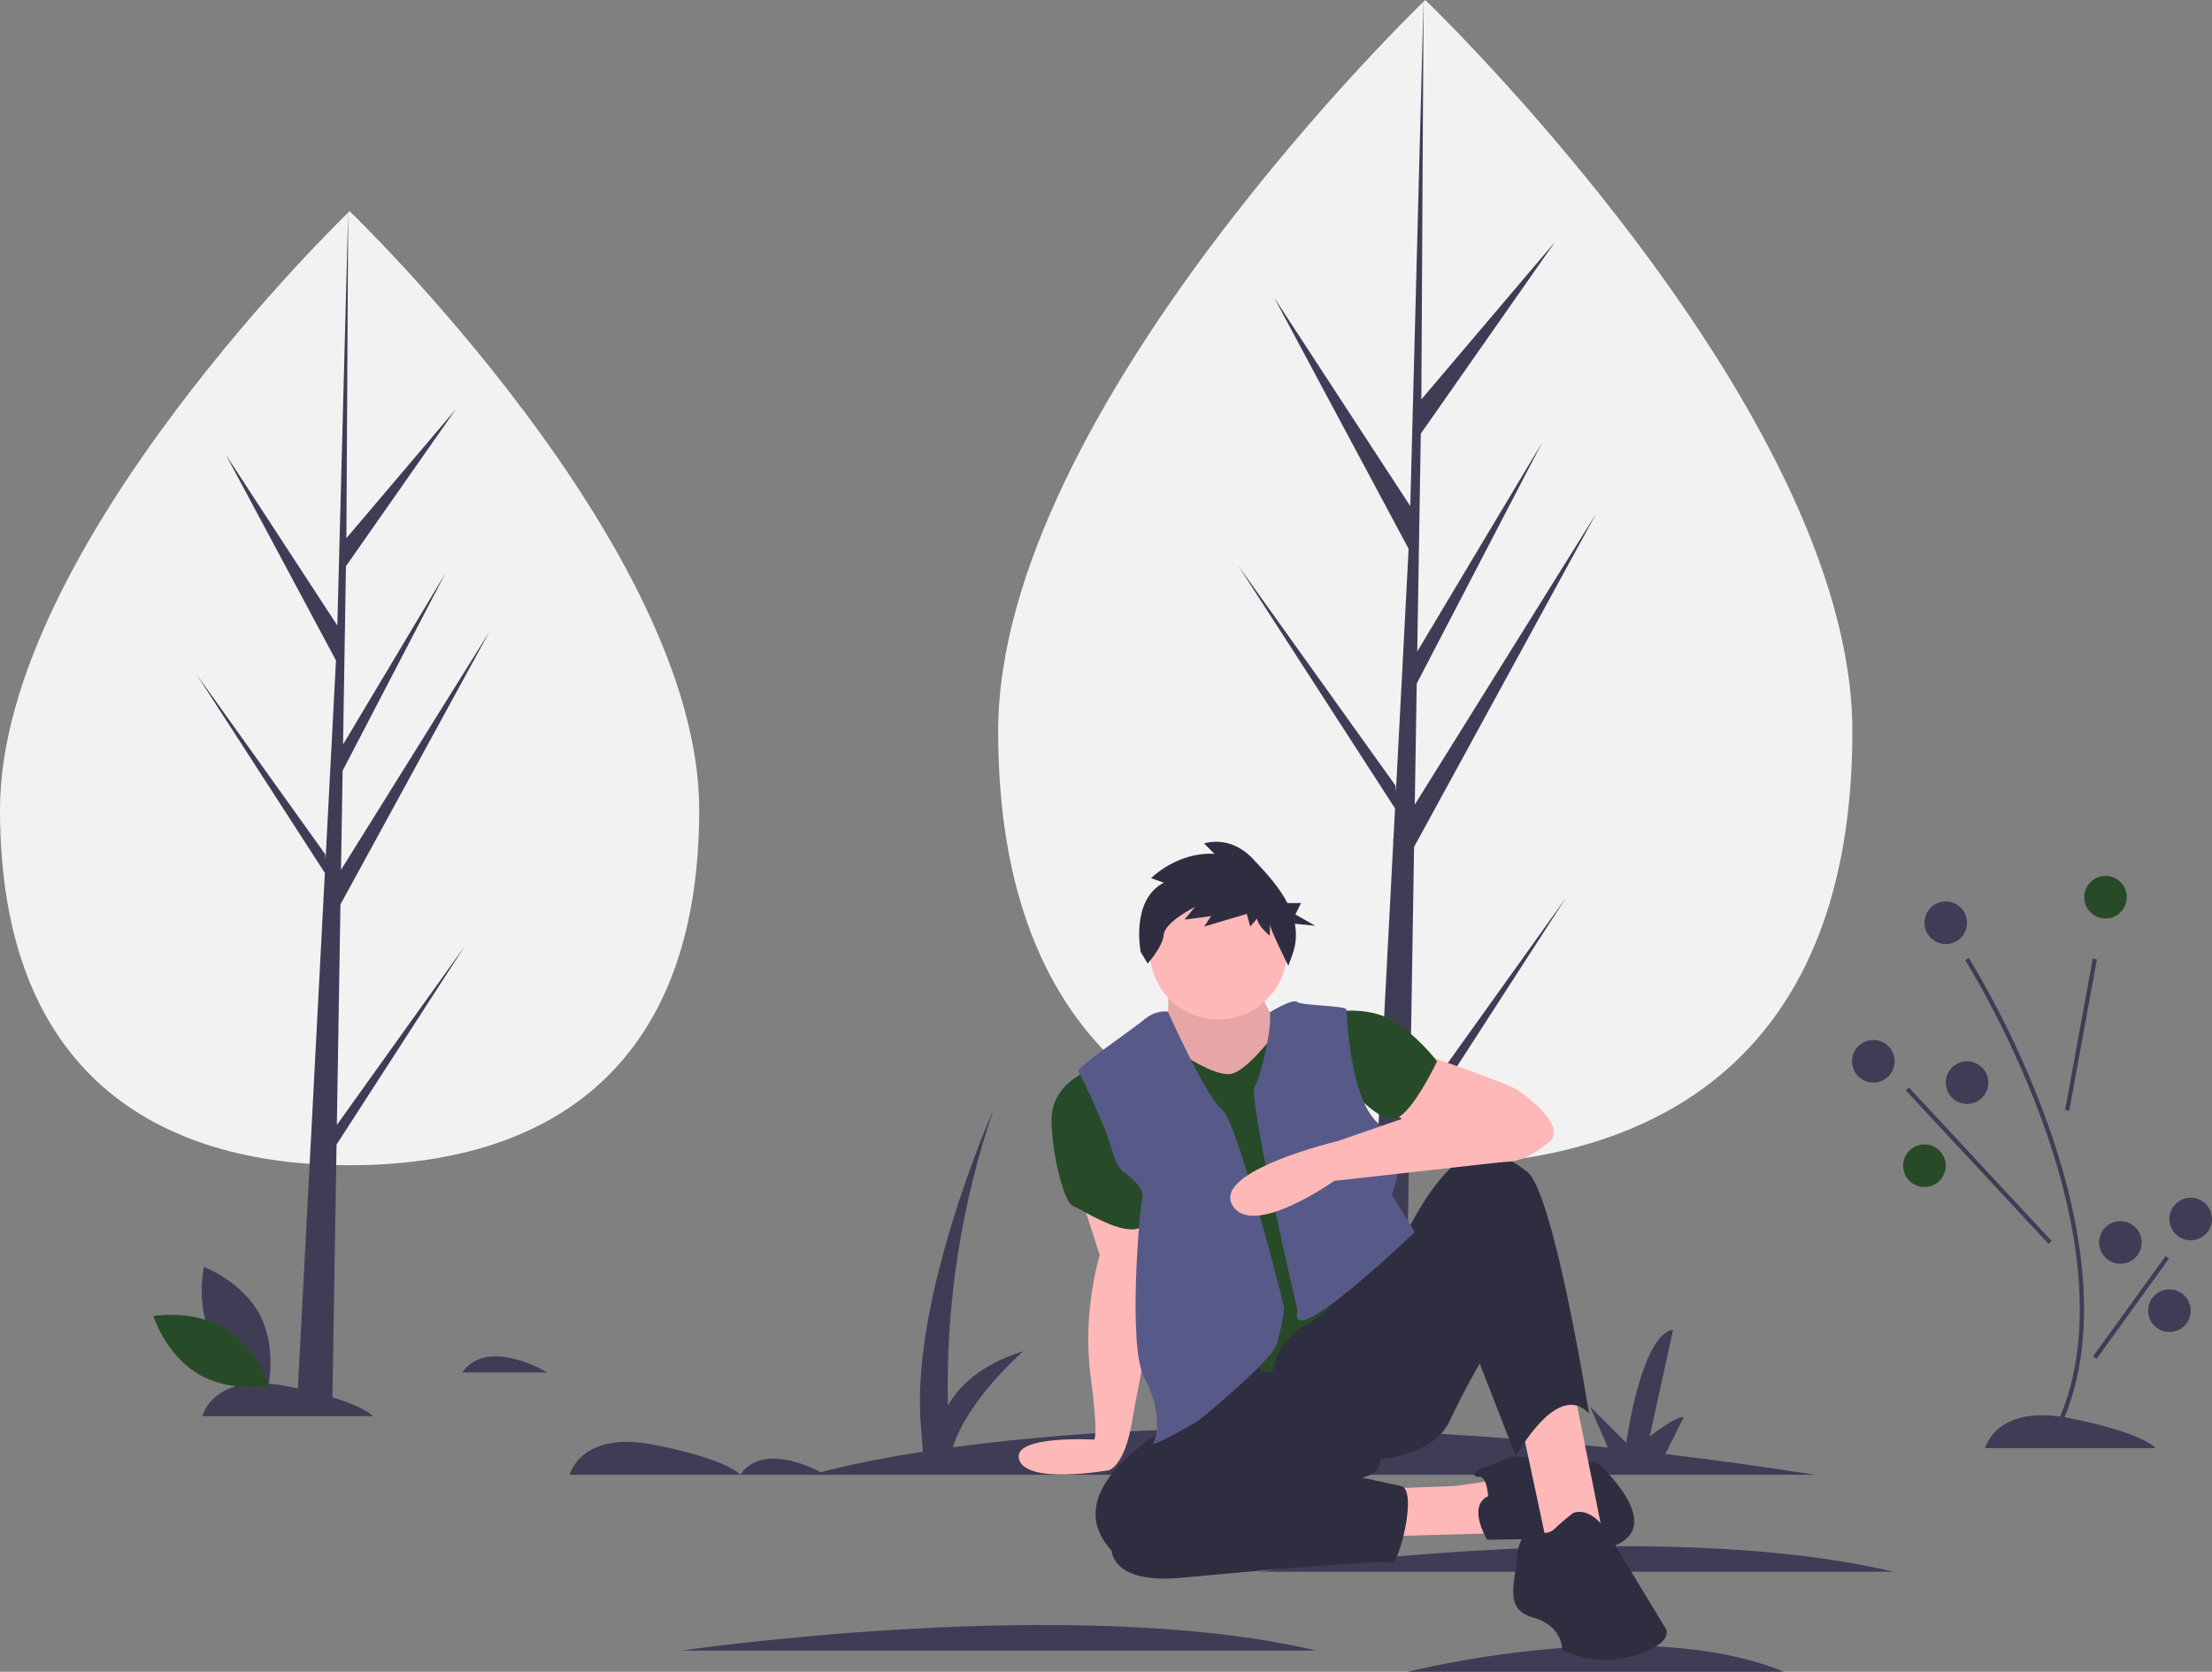 <svg width="340" height="257" viewBox="0 0 340 257" fill="none" xmlns="http://www.w3.org/2000/svg">
<rect x="0" y="0" width="340" height="257" fill="#808080" stroke="none"/>
<g clip-path="url(#clip0)">
<path d="M87.574 226.717C87.574 226.717 89.211 219.837 100.67 222.131C112.129 224.424 113.766 226.717 113.766 226.717H87.574Z" fill="#3F3D56"/>
<path d="M31.098 217.707C31.098 217.707 32.735 210.827 44.194 213.121C55.653 215.414 57.29 217.707 57.29 217.707H31.098Z" fill="#3F3D56"/>
<path d="M126.862 226.717C126.862 226.717 117.695 221.148 113.766 226.717H126.862Z" fill="#3F3D56"/>
<path d="M84.137 210.991C84.137 210.991 74.969 205.421 71.04 210.991H84.137Z" fill="#3F3D56"/>
<path d="M32.71 205.873C35.44 210.939 41.232 213.113 41.232 213.113C41.232 213.113 42.599 207.075 39.87 202.01C37.141 196.945 31.348 194.77 31.348 194.77C31.348 194.77 29.981 200.808 32.71 205.873Z" fill="#3F3D56"/>
<path d="M34.586 204.207C39.514 207.174 41.411 213.066 41.411 213.066C41.411 213.066 35.32 214.149 30.392 211.182C25.465 208.216 23.567 202.323 23.567 202.323C23.567 202.323 29.659 201.24 34.586 204.207Z" fill="#274B28"/>
<path d="M305.132 222.622C305.132 222.622 306.769 215.742 318.228 218.035C329.687 220.329 331.324 222.622 331.324 222.622H305.132Z" fill="#3F3D56"/>
<path d="M278.94 226.717C270.978 225.47 263.323 224.409 255.975 223.535L258.805 217.871C257.822 217.544 253.566 220.82 253.566 220.82L257.168 204.438C252.257 205.093 249.965 221.803 249.965 221.803L244.399 216.233L247.139 222.539C224.653 220.175 205.249 219.437 188.938 219.606L191.36 214.759C190.378 214.431 186.122 217.707 186.122 217.707L189.723 201.326C184.812 201.981 182.52 218.69 182.52 218.69L176.955 213.121L179.856 219.8C168.684 220.125 157.535 221.023 146.454 222.492C148.871 214.957 157.31 207.715 157.31 207.715C150.821 209.735 147.445 213.026 145.698 216.077C145.344 200.599 147.724 185.179 152.727 170.528C152.727 170.528 139.631 200.015 141.595 219.673L141.845 223.165C130.451 224.944 124.734 226.717 124.734 226.717H278.94Z" fill="#3F3D56"/>
<path d="M193.488 241.625C193.488 241.625 253.73 232.779 291.054 241.625H193.488Z" fill="#3F3D56"/>
<path d="M104.763 253.747C104.763 253.747 165.004 244.901 202.328 253.747H104.763Z" fill="#3F3D56"/>
<path d="M216.406 257C216.406 257 252.086 247.945 274.192 257H216.406Z" fill="#3F3D56"/>
<path d="M316.063 220.643L315.481 220.342C323.038 205.721 318.997 186.735 314.277 173.381C311.072 164.406 306.983 155.771 302.072 147.604L302.626 147.254C307.562 155.463 311.672 164.141 314.894 173.162C319.658 186.638 323.728 205.814 316.063 220.643Z" fill="#3F3D56"/>
<path d="M321.668 147.372L317.42 170.635L318.064 170.753L322.312 147.49L321.668 147.372Z" fill="#3F3D56"/>
<path d="M293.422 167.192L292.942 167.639L314.878 191.228L315.357 190.782L293.422 167.192Z" fill="#3F3D56"/>
<path d="M332.857 193.105L321.73 208.507L322.261 208.891L333.387 193.489L332.857 193.105Z" fill="#3F3D56"/>
<path d="M323.63 141.204C325.438 141.204 326.904 139.737 326.904 137.928C326.904 136.118 325.438 134.652 323.63 134.652C321.822 134.652 320.356 136.118 320.356 137.928C320.356 139.737 321.822 141.204 323.63 141.204Z" fill="#274B28"/>
<path d="M287.943 166.432C289.751 166.432 291.217 164.966 291.217 163.156C291.217 161.347 289.751 159.88 287.943 159.88C286.135 159.88 284.669 161.347 284.669 163.156C284.669 164.966 286.135 166.432 287.943 166.432Z" fill="#3F3D56"/>
<path d="M302.349 169.709C304.157 169.709 305.623 168.242 305.623 166.432C305.623 164.623 304.157 163.156 302.349 163.156C300.541 163.156 299.075 164.623 299.075 166.432C299.075 168.242 300.541 169.709 302.349 169.709Z" fill="#3F3D56"/>
<path d="M295.801 182.487C297.609 182.487 299.075 181.02 299.075 179.21C299.075 177.401 297.609 175.934 295.801 175.934C293.993 175.934 292.527 177.401 292.527 179.21C292.527 181.02 293.993 182.487 295.801 182.487Z" fill="#274B28"/>
<path d="M336.726 190.677C338.534 190.677 340 189.21 340 187.401C340 185.592 338.534 184.125 336.726 184.125C334.918 184.125 333.452 185.592 333.452 187.401C333.452 189.21 334.918 190.677 336.726 190.677Z" fill="#3F3D56"/>
<path d="M325.922 194.281C327.73 194.281 329.196 192.814 329.196 191.005C329.196 189.196 327.73 187.729 325.922 187.729C324.114 187.729 322.648 189.196 322.648 191.005C322.648 192.814 324.114 194.281 325.922 194.281Z" fill="#3F3D56"/>
<path d="M333.452 204.766C335.26 204.766 336.726 203.299 336.726 201.489C336.726 199.68 335.26 198.213 333.452 198.213C331.644 198.213 330.178 199.68 330.178 201.489C330.178 203.299 331.644 204.766 333.452 204.766Z" fill="#3F3D56"/>
<path d="M299.075 145.136C300.883 145.136 302.349 143.669 302.349 141.86C302.349 140.05 300.883 138.583 299.075 138.583C297.267 138.583 295.801 140.05 295.801 141.86C295.801 143.669 297.267 145.136 299.075 145.136Z" fill="#3F3D56"/>
<path d="M107.474 124.492C107.474 164.992 83.415 179.132 53.737 179.132C24.059 179.132 0 164.992 0 124.492C0 83.993 53.737 32.472 53.737 32.472C53.737 32.472 107.474 83.993 107.474 124.492Z" fill="#F2F2F2"/>
<path d="M51.779 172.937L52.329 139.043L75.233 97.111L52.416 133.726L52.663 118.486L68.449 88.149L52.728 114.453L53.174 87.043L70.077 62.891L53.243 82.733L53.522 32.472L51.774 99.008L51.918 96.263L34.732 69.939L51.642 101.532L50.041 132.145L49.993 131.332L30.181 103.629L49.934 134.202L49.733 138.031L49.697 138.089L49.714 138.403L45.651 216.069H51.079L51.73 175.953L71.434 145.455L51.779 172.937Z" fill="#3F3D56"/>
<path d="M284.723 112.419C284.723 161.896 255.331 179.171 219.074 179.171C182.817 179.171 153.425 161.896 153.425 112.419C153.425 62.942 219.074 0 219.074 0C219.074 0 284.723 62.942 284.723 112.419Z" fill="#F2F2F2"/>
<path d="M216.682 171.603L217.355 130.195L245.336 78.968L217.46 123.7L217.762 105.081L237.047 68.019L217.842 100.154L218.386 66.668L239.036 37.161L218.471 61.402L218.811 0L216.677 81.285L216.852 77.932L195.857 45.772L216.515 84.369L214.559 121.767L214.501 120.775L190.297 86.931L214.428 124.282L214.183 128.959L214.139 129.029L214.159 129.413L209.196 224.296H215.827L216.623 175.287L240.694 138.028L216.682 171.603Z" fill="#3F3D56"/>
<path d="M166.047 183.678L169.038 192.945C169.038 192.945 166.332 201.64 167.614 211.334C168.896 221.028 168.184 221.313 168.184 221.313C168.184 221.313 155.374 220.575 156.656 224.424C157.938 228.273 170.463 226.017 170.463 226.017C170.463 226.017 172.868 225.369 174.008 218.527C175.148 211.684 178.013 198.504 178.013 198.504L175.319 186.062L166.047 183.678Z" fill="#FFB8B8"/>
<path d="M167.044 164.719C167.044 164.719 161.631 166.714 161.631 172.132C161.631 177.549 163.625 184.961 164.907 185.389C166.189 185.817 174.736 191.662 176.303 187.527C177.87 183.393 167.044 164.719 167.044 164.719Z" fill="#274B28"/>
<path d="M212.344 228.868L223.74 228.441L232.43 227.158L229.866 235.711L208.783 236.281L212.344 228.868Z" fill="#FFB8B8"/>
<path d="M228.726 230.009C228.726 230.009 228.583 226.873 227.301 227.015C226.019 227.158 226.874 225.875 228.014 225.59C229.153 225.305 232.43 223.879 232.43 223.879L245.393 224.734C245.393 224.734 253.797 232.147 250.379 236.139C246.96 240.13 238.128 236.566 238.128 236.566L228.583 236.709C228.583 236.709 225.449 231.577 228.726 230.009Z" fill="#2F2E41"/>
<path d="M233.854 219.032L237.985 238.42L246.532 236.709L241.689 212.474L236.561 209.766L233.854 219.032Z" fill="#FFB8B8"/>
<path d="M184.708 216.609C184.708 216.609 160.776 227.443 170.89 238.42C170.89 238.42 170.89 243.552 181.574 242.554C192.258 241.556 212.914 239.703 213.911 240.273C214.908 240.843 218.042 229.011 215.335 228.441C212.629 227.871 209.352 227.158 209.352 227.158C209.352 227.158 212.201 226.73 212.201 224.307C212.201 224.307 220.321 223.736 222.743 218.604C225.165 213.472 227.444 209.623 227.444 209.623L232.999 223.879C232.999 223.879 239.41 212.047 244.253 217.321C244.253 217.321 238.84 183.251 234.709 180.115C230.578 176.978 227.729 175.981 223.883 178.832C220.036 181.683 216.475 188.953 216.475 188.953L184.708 216.609Z" fill="#2F2E41"/>
<path d="M241.831 232.575C240.835 233.327 239.884 234.136 238.982 234.998C237.843 236.139 236.276 235.569 236.133 234.998C235.991 234.428 233.427 235.426 233.142 239.56C232.857 243.694 231.148 247.401 235.706 248.684C240.264 249.967 240.122 253.673 240.122 253.673C243.729 255.405 247.868 255.66 251.661 254.386C258.071 252.247 255.792 249.967 255.792 249.967L247.245 235.854C247.245 235.854 244.965 231.577 241.831 232.575Z" fill="#2F2E41"/>
<path d="M218.184 161.868C218.184 161.868 231.86 166.572 233.284 167.57C234.709 168.568 241.119 173.272 237.985 175.695C234.851 178.119 232.287 179.687 226.162 177.834C220.036 175.981 213.199 170.278 213.199 170.278L218.184 161.868Z" fill="#FFB8B8"/>
<path d="M204.509 155.595C204.509 155.595 209.922 154.597 213.768 156.736C217.615 158.874 220.891 163.151 220.891 163.151C220.891 163.151 217.33 170.706 214.766 171.846C212.201 172.987 207.501 167.285 207.501 167.285L204.509 155.595Z" fill="#274B28"/>
<path d="M179.58 151.461C179.58 151.461 179.722 157.021 179.152 157.591C178.583 158.161 185.99 174.983 194.11 167.57C202.23 160.157 195.962 157.163 195.962 157.163C195.962 157.163 192.97 151.604 193.113 151.033C193.255 150.463 179.865 151.033 179.865 151.033L179.58 151.461Z" fill="#FFB8B8"/>
<path opacity="0.1" d="M179.58 151.461C179.58 151.461 179.722 157.021 179.152 157.591C178.583 158.161 185.99 174.983 194.11 167.57C202.23 160.157 195.962 157.163 195.962 157.163C195.962 157.163 192.97 151.604 193.113 151.033C193.255 150.463 179.865 151.033 179.865 151.033L179.58 151.461Z" fill="black"/>
<path d="M181.859 162.153C181.859 162.153 187.272 165.859 189.552 165.004C191.831 164.148 194.68 160.442 194.965 160.157C195.25 159.872 209.78 189.096 209.78 189.096C209.78 189.096 207.643 199.787 201.945 202.923C196.247 206.06 196.318 208.554 195.606 210.693C194.893 212.831 185.705 203.921 185.705 203.921L179.865 179.117V164.006L181.859 162.153Z" fill="#274B28"/>
<path d="M179.509 155.524C179.509 155.524 177.728 155.167 175.876 156.736C174.024 158.304 165.335 164.148 165.762 164.719C166.189 165.289 170.035 173.414 170.89 176.693C171.745 179.972 173.027 180.4 173.027 180.4C173.027 180.4 176.018 182.538 175.591 184.106C175.164 185.674 173.312 207.057 175.876 211.762C178.44 216.466 178.013 220.6 177.301 221.741C176.588 222.881 184.138 218.462 184.138 218.462C184.138 218.462 195.392 209.338 196.247 206.63C196.799 204.768 197.181 202.859 197.386 200.928C197.386 200.928 190.121 172.132 187.842 170.563C185.563 168.995 179.509 155.524 179.509 155.524Z" fill="#575A89"/>
<path d="M195.158 155.637C195.158 155.637 198.668 153.457 199.381 154.027C200.093 154.597 206.788 154.597 206.931 155.167C207.073 155.738 207.358 169.423 212.201 172.987C217.045 176.551 213.911 183.678 213.911 183.678L217.472 189.381C217.472 189.381 198.099 208.054 199.381 201.64C199.452 201.284 199.381 201.213 199.381 201.213C199.381 201.213 191.831 168.853 192.828 167.142C193.825 165.431 195.637 157.674 195.158 155.637Z" fill="#575A89"/>
<path d="M225.022 168.71L205.649 175.41C205.649 175.41 186.418 179.972 189.409 185.247C192.401 190.521 205.079 181.54 205.079 181.54L230.878 178.647C230.878 178.647 241.119 169.993 225.022 168.71Z" fill="#FFB8B8"/>
<path d="M187.272 156.736C193.094 156.736 197.814 152.013 197.814 146.187C197.814 140.36 193.094 135.637 187.272 135.637C181.45 135.637 176.731 140.36 176.731 146.187C176.731 152.013 181.45 156.736 187.272 156.736Z" fill="#FFB8B8"/>
<path d="M178.877 135.703L176.927 134.993C176.927 134.993 181.005 130.913 186.677 131.268L185.082 129.671C185.082 129.671 188.982 128.252 192.527 131.977C194.391 133.936 196.547 136.237 197.891 138.831H199.98L199.108 140.575L202.158 142.319L199.027 142.006C199.324 143.512 199.222 145.069 198.731 146.524L198.022 148.475C198.022 148.475 195.186 142.798 195.186 142.089V143.863C195.186 143.863 193.236 142.266 193.236 141.202L192.172 142.444L191.641 140.492L185.082 142.444L186.145 140.847L182.068 141.379L183.664 139.428C183.664 139.428 179.055 141.734 178.877 143.685C178.7 145.637 176.396 148.12 176.396 148.12L175.332 146.346C175.332 146.346 173.737 138.364 178.877 135.703Z" fill="#2F2E41"/>
</g>
<defs>
<clipPath id="clip0">
<rect width="340" height="257" fill="white"/>
</clipPath>
</defs>
</svg>

